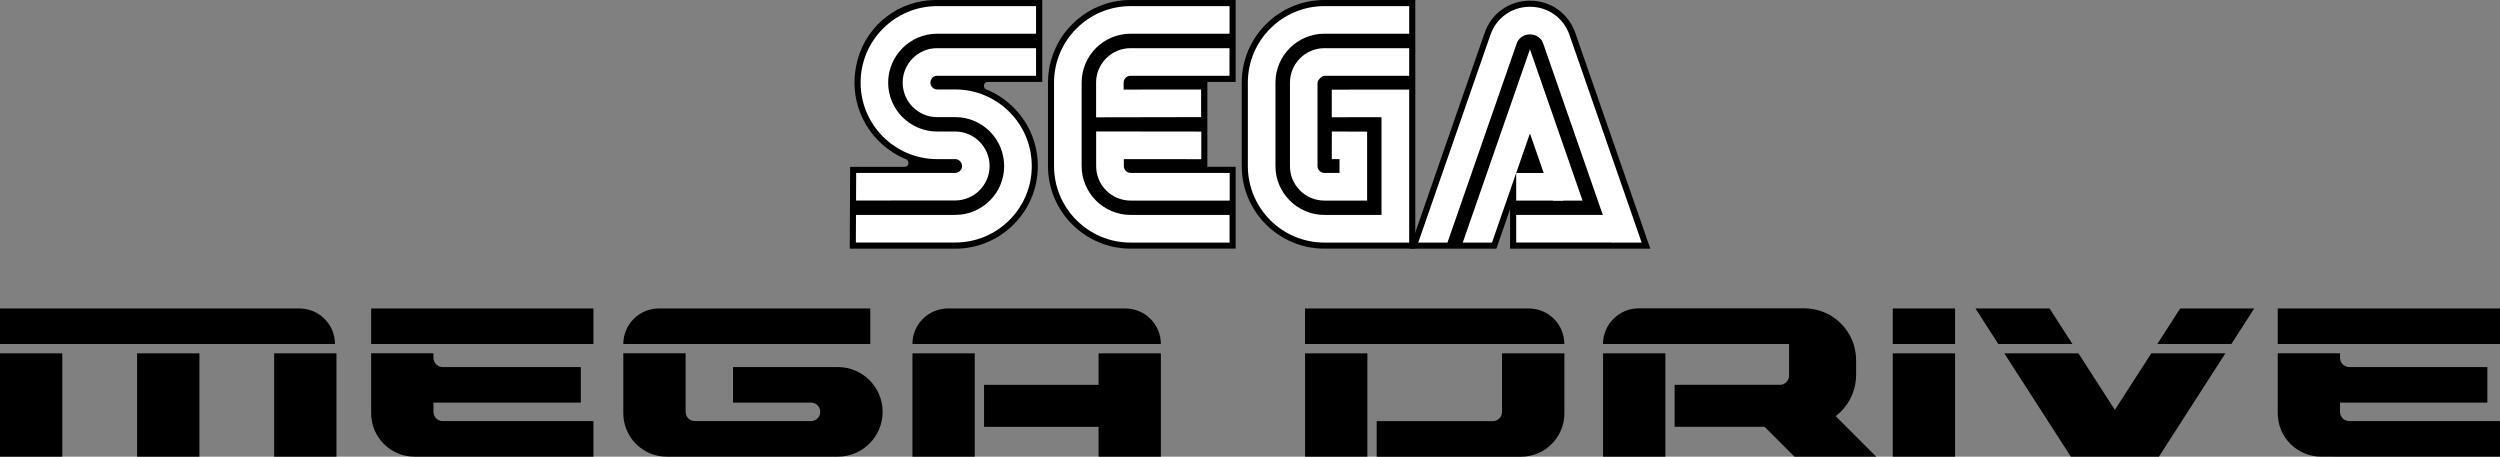 <?xml version="1.0" encoding="utf-8"?>
<!-- Generator: Adobe Illustrator 25.1.0, SVG Export Plug-In . SVG Version: 6.00 Build 0)  -->
<svg version="1.1" id="Layer_1" xmlns="http://www.w3.org/2000/svg" xmlns:xlink="http://www.w3.org/1999/xlink" x="0px" y="0px"
	 viewBox="0 0 3840 701.4" style="enable-background:new 0 0 3840 701.4;" xml:space="preserve">
<rect x="0" y="0" width="3840" height="701.4" fill="#808080" stroke="none"/>
<style type="text/css">
	.st0{fill:#0C0002;}
	.st1{fill:#FFFFFF;}
	.st2{fill:#FFFFFF;stroke:#000000;stroke-width:6.189;stroke-linecap:round;stroke-linejoin:round;stroke-miterlimit:10;}
	.st3{fill:#FFFFFF;stroke:#000000;stroke-width:6.189;stroke-miterlimit:10;}
	.st4{fill:#F3FFFD;}
	.st5{stroke:#FFFFFF;stroke-width:6.189;stroke-miterlimit:10;}
</style>
<g>
	<g>
		<path d="M1517.3,125.8h83.6V0h-163.4c-55.7,0-104.9,36.9-119.9,90.6c-19,68,17.5,131.1,74.4,154.1l0,0c5.8,2.7,3.8,11.6-2.6,11.6
			l0,0h-83.6l-0.6,125.7h162c33.7,0,65.4-13.1,89.3-36.8c24.1-23.9,37.4-55.7,37.6-89.6c0.2-33.9-12.9-65.8-36.8-89.9
			c-12.3-12.4-26.6-21.9-42.3-28.3h0c-0.1-0.1-0.3-0.1-0.4-0.2C1509,134.5,1510.9,125.8,1517.3,125.8z"/>
		<path d="M2419.6,50.4C2409.1,20.4,2381.8,1,2350,1c-31.8,0-59.1,19.4-69.6,49.5L2165.2,382h64.8h3.6h64.8l21.1-60.8V382H2470h17
			h47.9L2419.6,50.4z"/>
		<path d="M2173.9,0h-139.7c-70,0-126.9,56.9-126.9,126.9V255c0,70,56.9,126.9,126.9,126.9h139.7V0z"/>
		<path d="M1898,0h-161.4c-70,0-126.9,56.9-126.9,126.9V255c0,70,56.9,126.9,126.9,126.9H1898v-64.5v-61.2h-43.5V125.8h43.5V0z"/>
		<path class="st1" d="M1888.6,372.6h-152.1c-64.8,0-117.5-52.7-117.5-117.5V126.9c0-64.8,52.7-117.5,117.5-117.5h152.1v42.4h-152.1
			c-41.4,0-75.1,33.7-75.1,75.1V255c0,41.4,33.7,75.1,75.1,75.1h152.1V372.6z"/>
		<path class="st1" d="M1888.6,308.1h-152.2c-14.2-0.1-27.5-5.6-37.4-15.7c-10-10-15.4-23.4-15.3-37.5v-53l161.5,0.2l0,42.4
			l-119-0.1V255c0,3.9,1.9,6.4,3.1,7.5c1.1,1.2,3.6,3.1,7.4,3.1h152.1V308.1z"/>
		<path class="st1" d="M1683.6,180.2v-53.1c-0.1-14,5.4-27.3,15.3-37.4c10-10,23.2-15.6,37.3-15.7h152.3v42.4h-152.2
			c-3.7,0-6.2,2-7.3,3.1c-1.1,1.2-3.1,3.7-3.1,7.4v10.7l119-0.1l0,42.4L1683.6,180.2z"/>
		<rect x="2328.9" y="330.1" class="st1" width="148.6" height="42.4"/>
		<path class="st1" d="M2164.5,372.6h-130.3c-64.8,0-117.5-52.7-117.5-117.5V126.9c0-64.8,52.7-117.5,117.5-117.5h130.3v42.4h-130.3
			c-41.4,0-75.1,33.7-75.1,75.1V255c0,41.4,33.7,75.1,75.1,75.1h87.8V180l-76.4,0.1l0-42.4l118.9-0.1V372.6z"/>
		<path class="st1" d="M2099.9,308.1h-65.8c-14.2-0.1-27.5-5.6-37.4-15.7c-10-10-15.4-23.4-15.3-37.5V127.1
			c-0.1-14,5.4-27.3,15.3-37.4c10-10,23.2-15.6,37.3-15.7h130.5v42.4h-130.4c-3.7,0-10.4,6.8-10.4,10.5V255c0,3.9,1.9,6.4,3.1,7.5
			c1.1,1.2,3.6,3.1,7.4,3.1h23.3v-21.2l-11.9,0l0.1-42.4l54.2,0.2V308.1z"/>
		<rect x="2328.9" y="265.7" class="st1" width="72" height="42.4"/>
		<polygon class="st1" points="2291.7,372.6 2350,204.9 2385.9,308.1 2430.8,308.1 2350,75.7 2246.8,372.6 		"/>
		<path class="st1" d="M2223.3,372.6l106.1-305.1c4.7-13.6,17-14.7,20.6-14.7c3.6,0,15.9,1.1,20.6,14.7l106.1,305.1h44.9l-110.9-319
			c-9.1-26.2-32.9-43.2-60.7-43.2c-27.8,0-51.6,16.9-60.7,43.2l-110.9,319H2223.3z"/>
		<path class="st1" d="M1439.4,51.8h152V9.4h-152c-64.8,0-117.5,52.7-117.5,117.5c0,64.8,52.7,117.5,117.5,117.5h27.8
			c5.8,0,10.5,4.8,10.5,10.6c0,5.8-4.7,10.6-10.5,10.6c0,0-152.1,0-152.1,0l-0.2,42.4l152-0.1c0.1,0,0.2,0,0.2,0
			c29.1,0,52.8-23.6,52.9-52.7c0.1-29.2-23.5-53.1-52.7-53.2h-28l0,0c-41.4,0-75.1-33.7-75.1-75.1
			C1364.3,85.5,1398,51.8,1439.4,51.8z"/>
		<path class="st1" d="M1439.4,116.4h152V74h-152c-29.2,0-52.9,23.7-52.9,52.9c0,29.2,23.7,53,52.9,53h28.2c20.1,0.1,38.9,8,53,22.2
			c14.1,14.3,21.8,33.1,21.8,53.2c-0.1,20.1-8,38.9-22.2,53c-14.2,14-32.9,21.8-52.9,21.8c-0.1,0-0.2,0-0.4,0l-152.1,0l-0.2,42.4
			l152.1,0c0.2,0,0.4,0,0.6,0c31.2,0,60.5-12.1,82.7-34c22.3-22.1,34.7-51.6,34.8-82.9c0.1-31.4-11.9-61-34-83.3
			c-22.1-22.3-51.6-34.7-82.9-34.9h-28.3c-5.8,0-10.5-4.7-10.5-10.5S1433.6,116.4,1439.4,116.4z"/>
	</g>
	<g>
		<g>
			<rect y="542.7" width="95.7" height="158.8"/>
			<rect x="210.6" y="542.7" width="95.7" height="158.8"/>
			<rect x="421.1" y="542.7" width="95.7" height="158.8"/>
			<rect x="1401.5" y="542.7" width="95.7" height="158.8"/>
			<rect x="2907.3" y="542.7" width="95.7" height="158.8"/>
			<rect x="2462.3" y="542.7" width="95.7" height="158.8"/>
			<polygon points="2881.9,701.4 2756.3,701.4 2708.8,653.9 2766.7,586.2 			"/>
			<rect x="2004.6" y="542.7" width="95.7" height="158.8"/>
			<rect x="1687.4" y="542.7" width="95.7" height="158.8"/>
			<path d="M514.5,528.4H0v-54.6h459.9C490.1,473.8,514.5,498.2,514.5,528.4L514.5,528.4z"/>
			<rect x="570.1" y="473.8" width="341.4" height="54.6"/>
			<path d="M665.8,632.6v-14.2h226.3v-54.6H680c-7.8,0-14.2-6.4-14.2-14.2v-7h-95.7v21.2v54.6v16.4c0,36.8,29.8,66.6,66.6,66.6
				h274.8v-54.6H680C672.2,646.8,665.8,640.5,665.8,632.6z"/>
			<rect x="3498.6" y="473.8" width="341.4" height="54.6"/>
			<path d="M3594.3,632.6v-14.2h226.3v-54.6h-212.1c-7.8,0-14.2-6.4-14.2-14.2v-7h-95.7v21.2v54.6v16.4c0,36.8,29.8,66.6,66.6,66.6
				H3840v-54.6h-231.5C3600.7,646.8,3594.3,640.5,3594.3,632.6z"/>
			<path d="M1336.7,528.4H957.4v0c0-30.2,24.5-54.6,54.6-54.6h324.7V528.4z"/>
			<path d="M1125.9,563.8v54.6h119.8c7.8,0,14.2,6.4,14.2,14.2l0,0c0,7.8-6.4,14.2-14.2,14.2h-178.4c-7.8,0-14.2-6.4-14.2-14.2v-90
				h-95.7l0,92.2c0,36.8,29.8,66.6,66.6,66.6h29.2h233.7c38,0,68.8-30.8,68.8-68.8v0c0-38-30.8-68.8-68.8-68.8H1125.9z"/>
			<path d="M2307.1,542.7v90c0,7.8-6.4,14.2-14.2,14.2h-178.3v54.6h221.7c36.8,0,66.6-29.8,66.6-66.6v-92.2H2307.1z"/>
			<path d="M1783.1,528.4h-381.6v0c0-30.2,24.5-54.6,54.6-54.6h272.4C1758.7,473.8,1783.1,498.2,1783.1,528.4L1783.1,528.4z"/>
			<path d="M2402.8,528.4h-398.3v-54.6h343.7C2378.4,473.8,2402.8,498.2,2402.8,528.4L2402.8,528.4z"/>
			<rect x="2907.3" y="473.8" width="95.7" height="54.6"/>
			<rect x="1511.5" y="591.1" width="244" height="64.5"/>
			<path d="M2462.2,528.4L2462.2,528.4l285.8,0v48.5c0,7.8-6.4,14.2-14.2,14.2h-161.6v64.5h199.2c43.8,0,79.6-35.8,79.6-79.6v-22.8
				c0-43.9-35.6-79.6-79.6-79.6h-254.6C2486.7,473.8,2462.2,498.2,2462.2,528.4z"/>
			<g>
				<polygon points="3427.4,528.4 3462.5,473.8 3348.7,473.8 3313.6,528.4 				"/>
				<polygon points="3183.3,528.4 3148.1,473.8 3034.3,473.8 3069.4,528.4 				"/>
				<polygon points="3304.4,542.7 3248.4,629.6 3192.5,542.7 3078.6,542.7 3180.8,701.4 3316.1,701.4 3418.2,542.7 				"/>
			</g>
		</g>
	</g>
</g>
</svg>
